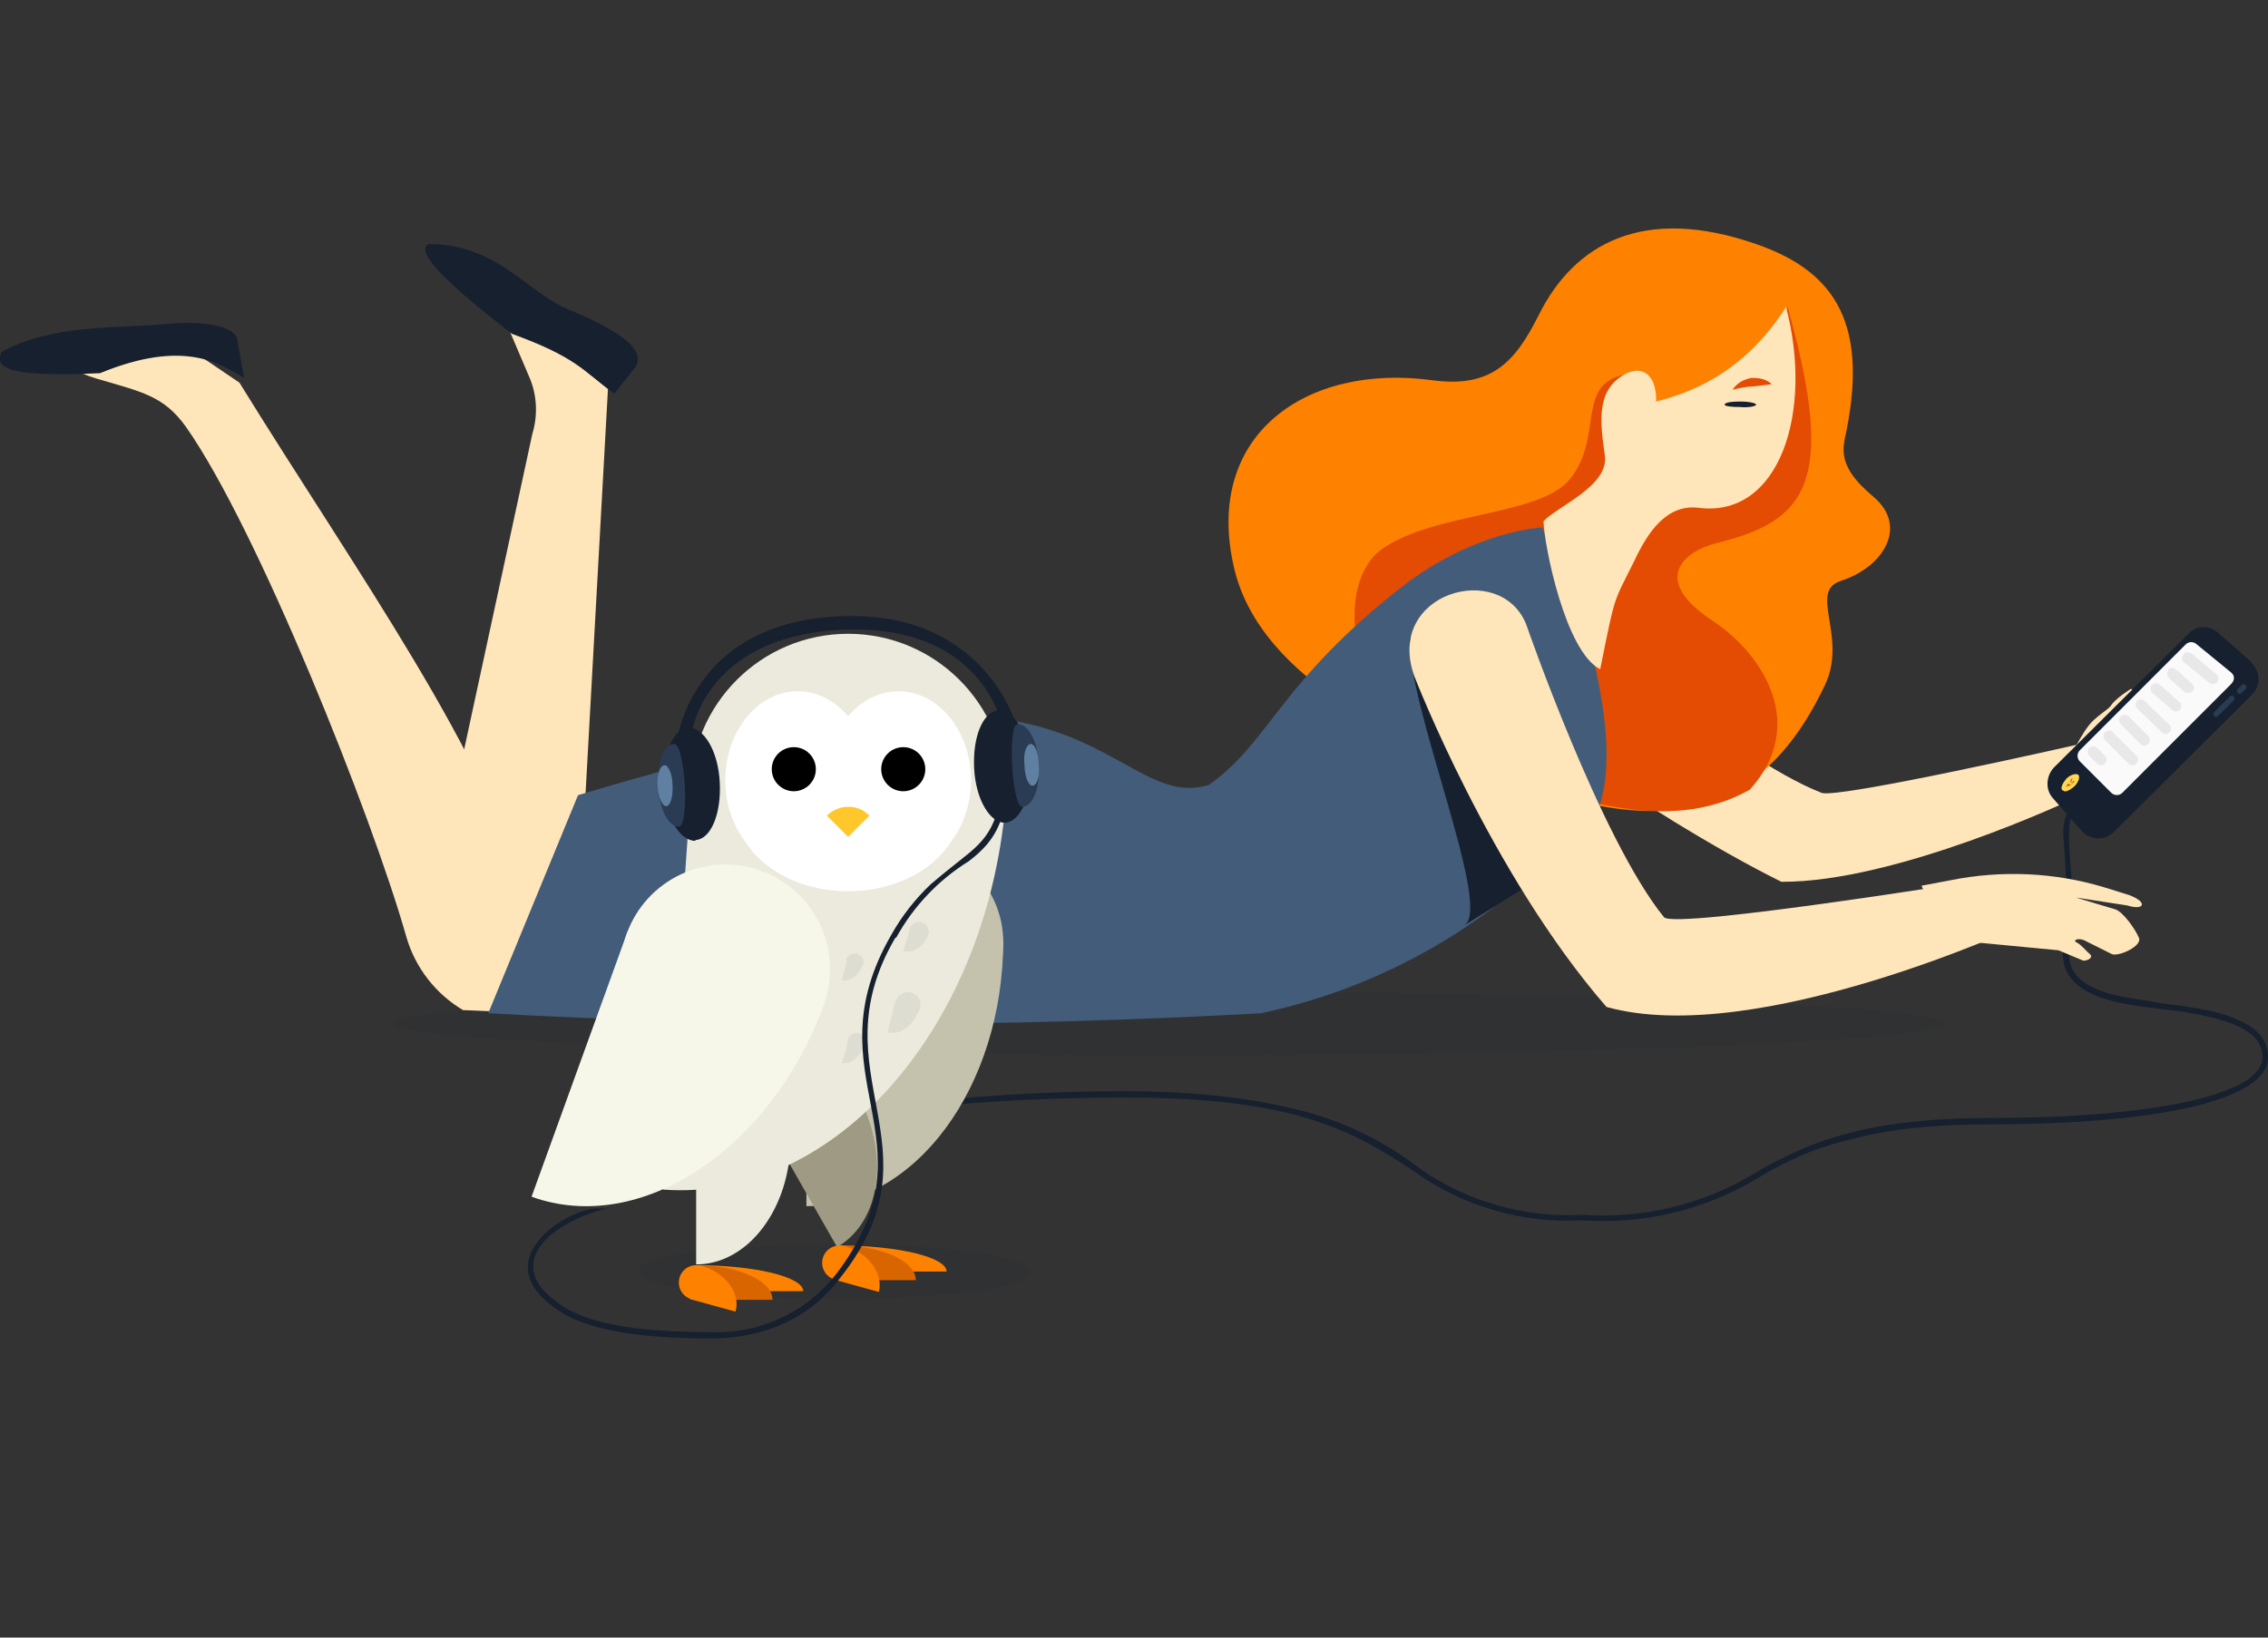 <svg width="288" height="208" viewBox="0 0 288 208" fill="none" xmlns="http://www.w3.org/2000/svg">
<rect x="0" y="0" width="288" height="208" fill="#333333" stroke="none"/>
<g clip-path="url(#clip0_6_2)">
<path opacity="0.1" fill-rule="evenodd" clip-rule="evenodd" d="M50 130C50 127.8 94.1 126 148.5 126C202.9 126 247 127.8 247 130C247 132.2 202.9 134 148.5 134C94.1 134 50 132.2 50 130ZM81 161.5C81 159.5 92.2 158 106 158C119.8 158 131 159.6 131 161.5C131 163.5 119.8 165 106 165C92.2 165 81 163.4 81 161.5Z" fill="#16202E"/>
<path fill-rule="evenodd" clip-rule="evenodd" d="M200.1 78.3C200.1 78.3 219.4 96 231.3 100.7C233.3 101.5 263.7 94.6 263.7 94.6C263.7 94.6 264.5 93.1 265.2 92.2C266 91.1 267.6 90.2 268 89.7C268.6 88.7 270.6 87.5 270.6 87.5C270.6 87.5 271.4 87.7 270.6 88.9L263.2 101.5C263.2 101.5 240.8 112.1 226.2 112C208.3 103.1 187.2 87 187.2 87C181.8 77.1 195.7 70.8 200.2 78.3H200.1Z" fill="#FFE5BA"/>
<path fill-rule="evenodd" clip-rule="evenodd" d="M234.2 56C237.5 41.2 233.1 34.5 223 31C208.6 26 199.9 31 195.4 40C192.4 46 189.4 49.3 181.9 48.3C165.8 46.1 152.8 55.3 156.7 72.1C159 82.1 168.7 89 177.8 93.4L184.4 96.4C196.9 101.2 210 106.2 220.4 100.4C224.7 98 228.5 93.8 231.7 87.1C234.7 80.9 229.6 75.2 233.7 73.8C239.1 72.1 242.4 66.9 237.9 63.1C235.8 61.3 233.6 59.1 234.2 56.1V56Z" fill="#FF8100"/>
<path fill-rule="evenodd" clip-rule="evenodd" d="M212 56.6C208 54.3 207.4 52.2 207 47.5C199.8 48.3 203.8 55.3 199.4 60.8C195.6 65.6 182.1 65 175.4 69.8C170 73.8 170.9 86.5 179 93.3C181.2 94.5 183.5 95.4 185.6 96.3C198.4 101.3 211.6 106.3 222.2 100.3C229.6 92.1 223.9 83.2 217.7 79C209.5 73.7 213.7 70.1 217.9 69C229.4 66.2 233.3 61.4 227 39C224.3 47.5 211.3 59.6 212 56.6Z" fill="#E44B03"/>
<path fill-rule="evenodd" clip-rule="evenodd" d="M74.8 121C70.3 120 64.6 117.7 59 114.5C57.813 113.796 56.9 112.711 56.41 111.422C55.92 110.132 55.881 108.714 56.3 107.4L67.6 55.1C68.3 52.8 68.2 50.3 67.3 48.1L63 38L77.2 49.4L74.2 103.6L85 108.8L74.8 121Z" fill="#FFE5BA"/>
<path fill-rule="evenodd" clip-rule="evenodd" d="M80.8 46.5L78 50C74 47 73 45.3 65 42.4C57 36.2 52.6 32 54.4 31C63.3 31 67 37.3 72.4 39.4C79.6 42.4 81.7 44.6 80.8 46.4V46.5Z" fill="#16202E"/>
<path fill-rule="evenodd" clip-rule="evenodd" d="M66.7 114.4C62.6 96.7 45.1 72.4 30.4 48.6L23.6 44L10.1 44.8C10.1 44.8 6.5 46.4 12.3 48.1C18.1 49.8 20.8 50.3 23.6 54.2C32.7 67.1 47.3 103.8 51.6 119C52.732 122.902 55.306 126.227 58.8 128.3L75.4 129L77 108.1L66.7 114.4Z" fill="#FFE5BA"/>
<path fill-rule="evenodd" clip-rule="evenodd" d="M30.1 43L31 48C28 46.2 23.4 43 12.7 47.4C-0.2 48 -0.5 46.4 0.2 44.7C6.6 41.2 14.8 41.7 20.6 41.2C26.1 40.6 29.7 41.5 30.1 43Z" fill="#16202E"/>
<path fill-rule="evenodd" clip-rule="evenodd" d="M201.5 80.4C207.7 103.4 201.5 108.2 192.5 113C183.139 120.793 172.017 126.183 160.1 128.7C127.425 130.508 94.675 130.508 62 128.7L73.4 101C91.3 95.6 106.1 92.4 116 91.3C139.4 88.7 144.4 102.5 153.5 99.7C161.2 94.3 162.5 86.6 178.2 74.4C187.3 67.4 195.8 67 195.8 67C195.8 67 200.5 76.7 201.5 80.4Z" fill="#425C7A"/>
<path fill-rule="evenodd" clip-rule="evenodd" d="M226.8 39C230.3 52.3 226 65.8 215.7 64.5C211.7 64 209.3 67.5 207.6 71.1C204.8 76.8 205.2 75.1 203.2 85C198.8 82.8 196.1 69.4 196 66.2C197.8 64.3 204.3 61.7 203.8 57.9C203.2 53.7 202.6 49.5 206.4 47.5C208.9 46.2 210.4 48.1 210.3 51C216.3 49.5 222.1 46.3 226.8 39Z" fill="#FFE5BA"/>
<path fill-rule="evenodd" clip-rule="evenodd" d="M223 51.4C223 51.6 222 51.8 221 51.7C219.9 51.7 219 51.6 219 51.4C219 51.1 220 51 221 51C222.1 51 223 51.2 223 51.4Z" fill="#16202E"/>
<path fill-rule="evenodd" clip-rule="evenodd" d="M220 49.5C220.7 48.5 221.5 48.2 222.4 48C223.4 48 224.2 48.1 225 48.8L222.5 49.1C221.7 49.1 220.9 49.3 220 49.5Z" fill="#E44B03"/>
<path fill-rule="evenodd" clip-rule="evenodd" d="M179 81C178.7 89.7 189.5 115.1 186 117.5L194 112.5L179 81Z" fill="#16202E"/>
<path fill-rule="evenodd" clip-rule="evenodd" d="M193.8 79.3C193.8 79.3 203.2 106.5 211.3 116.5C212.7 118.1 254 111.4 254 111.4L257 117.4C257 117.4 223 133.2 204 127.9C189.3 111 179.6 85.9 179.6 85.9C175.8 75.3 190.5 71.1 193.8 79.3Z" fill="#FFE5BA"/>
<path d="M262.8 103L263.3 103.5C262.6 104.2 262.6 105.8 263 110.9L263.2 113.6C263.3 116.4 263.2 118.4 262.9 120.1C262.1 123.5 264.5 125.6 269.5 126.6L273.2 127.2L274.9 127.5L276.6 127.7C280.1 128.2 282.5 128.7 284.3 129.6C286.7 130.6 288 132.2 288 134.3C288 139.9 273.2 142.8 252.9 142.8C245.2 142.8 239.4 143.5 234.7 144.8C231 145.7 228.3 146.8 224.6 148.8L223.1 149.7C216.418 153.7 208.668 155.55 200.9 155C193.472 155.401 186.122 153.326 180 149.1C180.2 149.1 177.7 147.6 177 147.1C173.1 144.7 169.8 143.1 165.2 141.8C159.5 140.2 152.2 139.4 142.9 139.4C125.2 139.4 109.4 141.1 95.9 143.9C90.353 145.047 84.876 146.516 79.5 148.3L79 147.7C80.409 147.161 81.844 146.693 83.3 146.3C102.749 141.161 122.784 138.573 142.9 138.6C152.3 138.6 159.6 139.6 165.4 141.1C170.85 142.523 175.954 145.041 180.4 148.5C186.404 152.647 193.613 154.686 200.9 154.3C208.528 154.842 216.138 153.027 222.7 149.1L224.2 148.2C228 146.2 230.7 145 234.5 144C239.3 142.7 245.2 142 252.9 142C272.6 142 287.3 139.2 287.3 134.3C287.3 131.1 283.8 129.5 276.5 128.4L274.8 128.2L273.1 128C271.827 127.84 270.56 127.64 269.3 127.4C264 126.3 261.3 123.9 262.1 119.9C262.5 118.3 262.6 116.3 262.4 113.7C262.357 111.163 262.223 108.628 262 106.1C262 104.6 262.2 103.6 262.8 103Z" fill="#16202E"/>
<path fill-rule="evenodd" clip-rule="evenodd" d="M268.6 115.5L263.6 114L270.1 115C272.3 115.7 272.8 114.6 270.4 113.7L267.2 112.7C260.9 110.8 254.2 110.5 247.7 111.8L244 112.5L246.6 118.3L250.9 119.7L261.4 120.7L264.5 122C264.9 122.1 265.9 121.7 265.4 121.2C264.9 120.8 264.3 120 263.7 119.7C263.2 119.5 263.7 119.1 264.6 119.4L268.2 121.2C269.2 121.5 272.1 120.1 271.6 119.1C271.2 118.1 269.6 115.8 268.6 115.5Z" fill="#FFE5BA"/>
<path d="M127.4 119.4C127.4 138.1 116.2 153.2 102.4 153.2V119.4H127.4Z" fill="#C4C1AD"/>
<path d="M114.9 132.3C121.804 132.3 127.4 126.659 127.4 119.7C127.4 112.741 121.804 107.1 114.9 107.1C107.996 107.1 102.4 112.741 102.4 119.7C102.4 126.659 107.996 132.3 114.9 132.3Z" fill="#C4C1AD"/>
<path d="M108.6 138.5C113.1 146.2 112 155.1 106.3 158.4L98.3 144.4L108.6 138.5Z" fill="#9E9A83"/>
<path d="M106.6 158.2C114.1 158.2 120.2 159.7 120.2 161.5H106.6V158.2Z" fill="#FF8100"/>
<path d="M106.6 158.2C112 158.2 116.3 160.2 116.3 162.6H106.6V158.2Z" fill="#D96500"/>
<path d="M107 158.2C110.2 159 112.2 161.7 111.6 164.1L105.8 162.5L107 158.2Z" fill="#FF8100"/>
<path d="M106.4 146.596C109.27 144.939 110.253 141.27 108.596 138.4C106.939 135.53 103.27 134.547 100.4 136.204C97.53 137.861 96.547 141.53 98.204 144.4C99.861 147.27 103.53 148.253 106.4 146.596Z" fill="#9E9A83"/>
<path d="M106.6 162.6C107.815 162.6 108.8 161.615 108.8 160.4C108.8 159.185 107.815 158.2 106.6 158.2C105.385 158.2 104.4 159.185 104.4 160.4C104.4 161.615 105.385 162.6 106.6 162.6Z" fill="#FF8100"/>
<path d="M127.8 100.7C125.8 130.1 106.2 152.7 84.2 151.1L87.9 98L127.8 100.7Z" fill="#EBEADD"/>
<path d="M107.7 120.5C118.746 120.5 127.7 111.546 127.7 100.5C127.7 89.454 118.746 80.5 107.7 80.5C96.654 80.5 87.7 89.454 87.7 100.5C87.7 111.546 96.654 120.5 107.7 120.5Z" fill="#EBEADD"/>
<path d="M101.3 110.4C106.381 110.4 110.5 105.341 110.5 99.1C110.5 92.859 106.381 87.8 101.3 87.8C96.219 87.8 92.1 92.859 92.1 99.1C92.1 105.341 96.219 110.4 101.3 110.4Z" fill="white"/>
<path d="M107.7 113.2C115.653 113.2 122.1 108.32 122.1 102.3C122.1 96.28 115.653 91.4 107.7 91.4C99.747 91.4 93.3 96.28 93.3 102.3C93.3 108.32 99.747 113.2 107.7 113.2Z" fill="white"/>
<path d="M114.1 110.4C119.181 110.4 123.3 105.341 123.3 99.1C123.3 92.859 119.181 87.8 114.1 87.8C109.019 87.8 104.9 92.859 104.9 99.1C104.9 105.341 109.019 110.4 114.1 110.4Z" fill="white"/>
<path d="M114.7 100.5C116.246 100.5 117.5 99.246 117.5 97.7C117.5 96.154 116.246 94.9 114.7 94.9C113.154 94.9 111.9 96.154 111.9 97.7C111.9 99.246 113.154 100.5 114.7 100.5Z" fill="black"/>
<path d="M100.8 100.5C102.346 100.5 103.6 99.246 103.6 97.7C103.6 96.154 102.346 94.9 100.8 94.9C99.254 94.9 98 96.154 98 97.7C98 99.246 99.254 100.5 100.8 100.5Z" fill="black"/>
<path d="M105 103.6C106.5 102.1 109 102.1 110.4 103.6L107.7 106.3L105 103.6Z" fill="#FFC72C"/>
<path d="M100.4 144.6C100.4 153.5 95 160.6 88.4 160.6V144.6H100.4Z" fill="#EBEADD"/>
<path d="M88.4 160.7C95.9 160.7 102 162.2 102 164H88.4V160.7Z" fill="#FF8100"/>
<path d="M88.4 160.7C93.8 160.7 98.1 162.7 98.1 165.1H88.4V160.7Z" fill="#D96500"/>
<path d="M88.8 160.7C92 161.5 94.1 164.2 93.4 166.6L87.6 165L88.8 160.7Z" fill="#FF8100"/>
<path d="M94.4 150.7C97.714 150.7 100.4 148.014 100.4 144.7C100.4 141.386 97.714 138.7 94.4 138.7C91.086 138.7 88.4 141.386 88.4 144.7C88.4 148.014 91.086 150.7 94.4 150.7Z" fill="#EBEADD"/>
<path d="M88.4 165.1C89.615 165.1 90.6 164.115 90.6 162.9C90.6 161.685 89.615 160.7 88.4 160.7C87.185 160.7 86.2 161.685 86.2 162.9C86.2 164.115 87.185 165.1 88.4 165.1Z" fill="#FF8100"/>
<path d="M104.7 127.4C98 146 81.3 157 67.5 152L79.7 118.3L104.7 127.3V127.4Z" fill="#F7F7E9"/>
<path d="M87.551 135.598C94.454 138.11 102.086 134.551 104.598 127.649C107.11 120.746 103.551 113.114 96.649 110.602C89.746 108.09 82.114 111.649 79.602 118.551C77.09 125.454 80.649 133.086 87.551 135.598Z" fill="#F7F7E9"/>
<path d="M109.6 122.3C109.2 123.8 108 124.8 106.9 124.5L107.6 121.8L109.6 122.3Z" fill="#DEDDD1"/>
<path d="M116.8 127.9C116.2 130.1 114.4 131.6 112.7 131.1L113.7 127.1L116.8 127.9Z" fill="#DEDDD1"/>
<path d="M118 118.4C117.5 120.1 116 121.2 114.7 120.8L115.6 117.8L117.9 118.4H118Z" fill="#DEDDD1"/>
<path d="M109.8 132.5C109.3 134.2 108.1 135.3 106.9 135L107.8 132L109.8 132.5Z" fill="#DEDDD1"/>
<path d="M108.315 123.062C108.902 123.22 109.494 122.915 109.637 122.381C109.78 121.848 109.42 121.288 108.833 121.131C108.246 120.973 107.655 121.278 107.512 121.812C107.369 122.345 107.728 122.905 108.315 123.062Z" fill="#DEDDD1"/>
<path d="M114.886 129.145C115.739 129.374 116.617 128.868 116.845 128.014C117.074 127.161 116.568 126.283 115.714 126.055C114.861 125.826 113.983 126.332 113.755 127.186C113.526 128.039 114.032 128.917 114.886 129.145Z" fill="#DEDDD1"/>
<path d="M116.389 119.459C117.03 119.631 117.688 119.251 117.859 118.611C118.031 117.97 117.651 117.312 117.011 117.141C116.37 116.969 115.712 117.349 115.541 117.989C115.369 118.63 115.749 119.288 116.389 119.459Z" fill="#DEDDD1"/>
<path d="M108.389 133.559C108.976 133.716 109.591 133.325 109.763 132.685C109.934 132.045 109.597 131.398 109.011 131.241C108.424 131.084 107.809 131.475 107.637 132.115C107.466 132.755 107.803 133.402 108.389 133.559Z" fill="#DEDDD1"/>
<path fill-rule="evenodd" clip-rule="evenodd" d="M113.8 119.1C115.984 115.131 119.152 111.79 123 109.4C126.7 106.6 128 103.8 128 97H127.2C127.2 103.6 126.1 106 122.5 108.8L121.5 109.6C120.384 110.48 119.284 111.38 118.2 112.3C116.221 114.17 114.536 116.328 113.2 118.7C102.7 136.9 119.2 144.7 106.2 161.8C104.318 164.222 101.883 166.157 99.1 167.445C96.316 168.732 93.264 169.334 90.2 169.2C81.2 169.2 74 168.2 70.5 165.2C64.2 160.6 69.5 155.4 77 153.5H75.5C71.5 153.9 62.4 159.9 69.9 165.7C73.6 168.9 80.9 170 90.3 170C97.1 170 102.9 167.4 106.7 162.3C120 145.5 103.5 136.5 113.7 119.1H113.8Z" fill="#16202E"/>
<path d="M285.9 84.1L281.7 80.4C280.6 79.4 278.9 79.4 277.9 80.5L260.8 97.5C259.8 98.6 259.7 100.3 260.7 101.4L264.4 105.6C264.654 105.873 264.96 106.092 265.3 106.245C265.64 106.398 266.006 106.481 266.379 106.491C266.752 106.5 267.122 106.435 267.469 106.299C267.816 106.163 268.133 105.96 268.4 105.7L286 88.2C286.26 87.933 286.463 87.616 286.599 87.269C286.735 86.922 286.8 86.552 286.791 86.179C286.781 85.806 286.698 85.439 286.545 85.1C286.392 84.76 286.173 84.454 285.9 84.2V84.1Z" fill="#16202E"/>
<path fill-rule="evenodd" clip-rule="evenodd" d="M262 100.4C262.2 100.7 262.8 100.4 263.4 99.9C263.9 99.4 264.2 98.7 263.9 98.4C263.6 98.2 262.9 98.4 262.4 98.9C261.9 99.5 261.6 100.1 261.9 100.4H262Z" fill="#FFD754"/>
<path fill-rule="evenodd" clip-rule="evenodd" d="M263.5 99.2C263.5 99.1 263.5 99.2 263.5 99.2L263 99.3L263.2 98.8L262.3 99.6L263 99L262.9 99.4L263.3 99.3L262.7 100L263.5 99.2ZM262.9 99.6H262.8H262.6C262.63 99.532 262.663 99.465 262.7 99.4L262.5 99.7L262.3 100L262.6 99.8H262.8L262.9 99.6Z" fill="#B34D00"/>
<path d="M277.6 81.8C277.781 81.645 278.012 81.56 278.25 81.56C278.488 81.56 278.719 81.645 278.9 81.8L283.3 85.4C283.8 85.8 283.8 86.4 283.3 86.9L269.5 100.7C269.313 100.883 269.062 100.986 268.8 100.986C268.538 100.986 268.287 100.883 268.1 100.7L264.1 96.7C263.917 96.513 263.814 96.262 263.814 96C263.814 95.738 263.917 95.487 264.1 95.3L277.6 81.8Z" fill="#FAFAFA"/>
<path fill-rule="evenodd" clip-rule="evenodd" d="M277.3 83C277.5 82.8 277.9 82.8 278.3 83L281.5 85.7C281.566 85.766 281.618 85.844 281.653 85.929C281.689 86.015 281.707 86.107 281.707 86.2C281.707 86.293 281.689 86.385 281.653 86.471C281.618 86.556 281.566 86.634 281.5 86.7C281.434 86.766 281.356 86.818 281.271 86.853C281.185 86.889 281.093 86.907 281 86.907C280.907 86.907 280.815 86.889 280.729 86.853C280.644 86.818 280.566 86.766 280.5 86.7L277.3 84.1C277.233 84.035 277.181 83.957 277.145 83.871C277.108 83.785 277.09 83.693 277.09 83.6C277.09 83.507 277.108 83.415 277.145 83.329C277.181 83.243 277.233 83.165 277.3 83.1V83ZM275.3 85C275.6 84.8 276 84.8 276.3 85L278.3 86.8C278.7 87.1 278.7 87.6 278.4 87.8C278.2 88.1 277.8 88.1 277.4 87.9L275.4 86.1C275.333 86.035 275.281 85.957 275.245 85.871C275.208 85.785 275.19 85.693 275.19 85.6C275.19 85.507 275.208 85.415 275.245 85.329C275.281 85.243 275.333 85.165 275.4 85.1L275.3 85ZM274.3 87C274.234 86.934 274.156 86.882 274.071 86.847C273.985 86.811 273.893 86.793 273.8 86.793C273.707 86.793 273.615 86.811 273.529 86.847C273.444 86.882 273.366 86.934 273.3 87C273.234 87.066 273.182 87.144 273.147 87.229C273.111 87.315 273.093 87.407 273.093 87.5C273.093 87.593 273.111 87.685 273.147 87.771C273.182 87.856 273.234 87.934 273.3 88L276 90.3C276.137 90.366 276.291 90.387 276.44 90.358C276.589 90.328 276.725 90.252 276.826 90.139C276.928 90.026 276.99 89.883 277.003 89.732C277.017 89.58 276.98 89.429 276.9 89.3L274.3 87ZM271.3 89C271.6 88.8 272 88.8 272.3 89L275.3 91.9C275.398 91.947 275.483 92.017 275.549 92.103C275.615 92.189 275.66 92.289 275.681 92.395C275.702 92.502 275.698 92.612 275.669 92.716C275.64 92.821 275.587 92.917 275.514 92.998C275.442 93.078 275.351 93.141 275.25 93.181C275.15 93.221 275.041 93.236 274.933 93.227C274.825 93.217 274.72 93.183 274.628 93.126C274.535 93.07 274.457 92.992 274.4 92.9L271.4 90C271.333 89.935 271.281 89.857 271.245 89.771C271.208 89.685 271.19 89.593 271.19 89.5C271.19 89.407 271.208 89.315 271.245 89.229C271.281 89.143 271.333 89.065 271.4 89H271.3ZM270.3 91C270.167 90.867 269.988 90.793 269.8 90.793C269.612 90.793 269.433 90.867 269.3 91C269.167 91.133 269.093 91.312 269.093 91.5C269.093 91.688 269.167 91.867 269.3 92L271.8 94.5C271.933 94.633 272.112 94.707 272.3 94.707C272.488 94.707 272.667 94.633 272.8 94.5C272.933 94.367 273.007 94.188 273.007 94C273.007 93.812 272.933 93.633 272.8 93.5L270.3 91ZM267.3 93C267.6 92.7 268.1 92.7 268.3 93L271.3 96C271.366 96.066 271.418 96.144 271.453 96.229C271.489 96.315 271.507 96.407 271.507 96.5C271.507 96.593 271.489 96.685 271.453 96.771C271.418 96.856 271.366 96.934 271.3 97C271.234 97.066 271.156 97.118 271.071 97.153C270.985 97.189 270.893 97.207 270.8 97.207C270.707 97.207 270.615 97.189 270.529 97.153C270.444 97.118 270.366 97.066 270.3 97L267.3 94C267.233 93.935 267.181 93.857 267.145 93.771C267.108 93.685 267.09 93.593 267.09 93.5C267.09 93.407 267.108 93.315 267.145 93.229C267.181 93.143 267.233 93.065 267.3 93ZM266.3 95C266.167 94.867 265.988 94.793 265.8 94.793C265.612 94.793 265.433 94.867 265.3 95C265.167 95.133 265.093 95.312 265.093 95.5C265.093 95.688 265.167 95.867 265.3 96L266.3 97C266.433 97.133 266.612 97.207 266.8 97.207C266.988 97.207 267.167 97.133 267.3 97C267.433 96.867 267.507 96.688 267.507 96.5C267.507 96.312 267.433 96.133 267.3 96L266.3 95Z" fill="#E8E8E8"/>
<path d="M283.677 88.508L283.607 88.437C283.489 88.32 283.299 88.32 283.182 88.437L281.132 90.488C281.015 90.605 281.015 90.795 281.132 90.912L281.202 90.983C281.32 91.1 281.51 91.1 281.627 90.983L283.677 88.932C283.794 88.815 283.794 88.625 283.677 88.508Z" fill="#293C54"/>
<path d="M285.187 87.062L285.117 86.992C285 86.875 284.81 86.875 284.692 86.992L284.127 87.557C284.01 87.675 284.01 87.865 284.127 87.982L284.197 88.052C284.315 88.17 284.505 88.17 284.622 88.052L285.187 87.487C285.305 87.37 285.305 87.18 285.187 87.062Z" fill="#293C54"/>
<path d="M106.5 80C124.7 79 127.2 92 127.2 92H129C129 92 124.9 77.2 106.2 78.3C87.5 79.3 85.9 94.4 85.9 94.4H87.6C87.6 94.4 88.3 81.1 106.6 80H106.5Z" fill="#16202E"/>
<path d="M127.6 104.5C129.6 104.4 131 101.1 130.8 97.2C130.6 93.2 128.8 90.2 126.8 90.2C124.8 90.4 123.5 93.6 123.7 97.6C123.9 101.5 125.7 104.6 127.7 104.5H127.6ZM88.3 106.7C90.3 106.6 91.6 103.3 91.4 99.4C91.2 95.4 89.4 92.4 87.4 92.4C85.4 92.6 84.1 95.9 84.3 99.8C84.5 103.8 86.3 106.8 88.3 106.8V106.7Z" fill="#16202E"/>
<path d="M86.2 105C87.6 104.9 87 94.4 85.6 94.5C84.3 94.5 83.4 96.9 83.6 99.8C83.7 102.8 84.9 105 86.2 105Z" fill="#293C54"/>
<path d="M84.6 102.4C85.1 102.4 85.5 101.2 85.4 99.7C85.4 98.3 84.8 97.1 84.4 97.2C83.8 97.2 83.4 98.4 83.5 99.8C83.6 101.3 84.1 102.4 84.6 102.4Z" fill="#5F80A1"/>
<path d="M129.8 102.5C131.2 102.4 132.1 100 131.9 97.1C131.8 94.2 130.6 91.9 129.2 92C127.9 92 128.5 102.5 129.8 102.5Z" fill="#293C54"/>
<path d="M131.1 99.8C131.7 99.8 132.1 98.5 131.9 97.1C131.9 95.6 131.4 94.5 130.9 94.5C130.3 94.5 129.9 95.8 130.1 97.2C130.1 98.6 130.6 99.8 131.1 99.8Z" fill="#5F80A1"/>
</g>
<defs>
<clipPath id="clip0_6_2">
<rect width="288" height="208" fill="white"/>
</clipPath>
</defs>
</svg>
